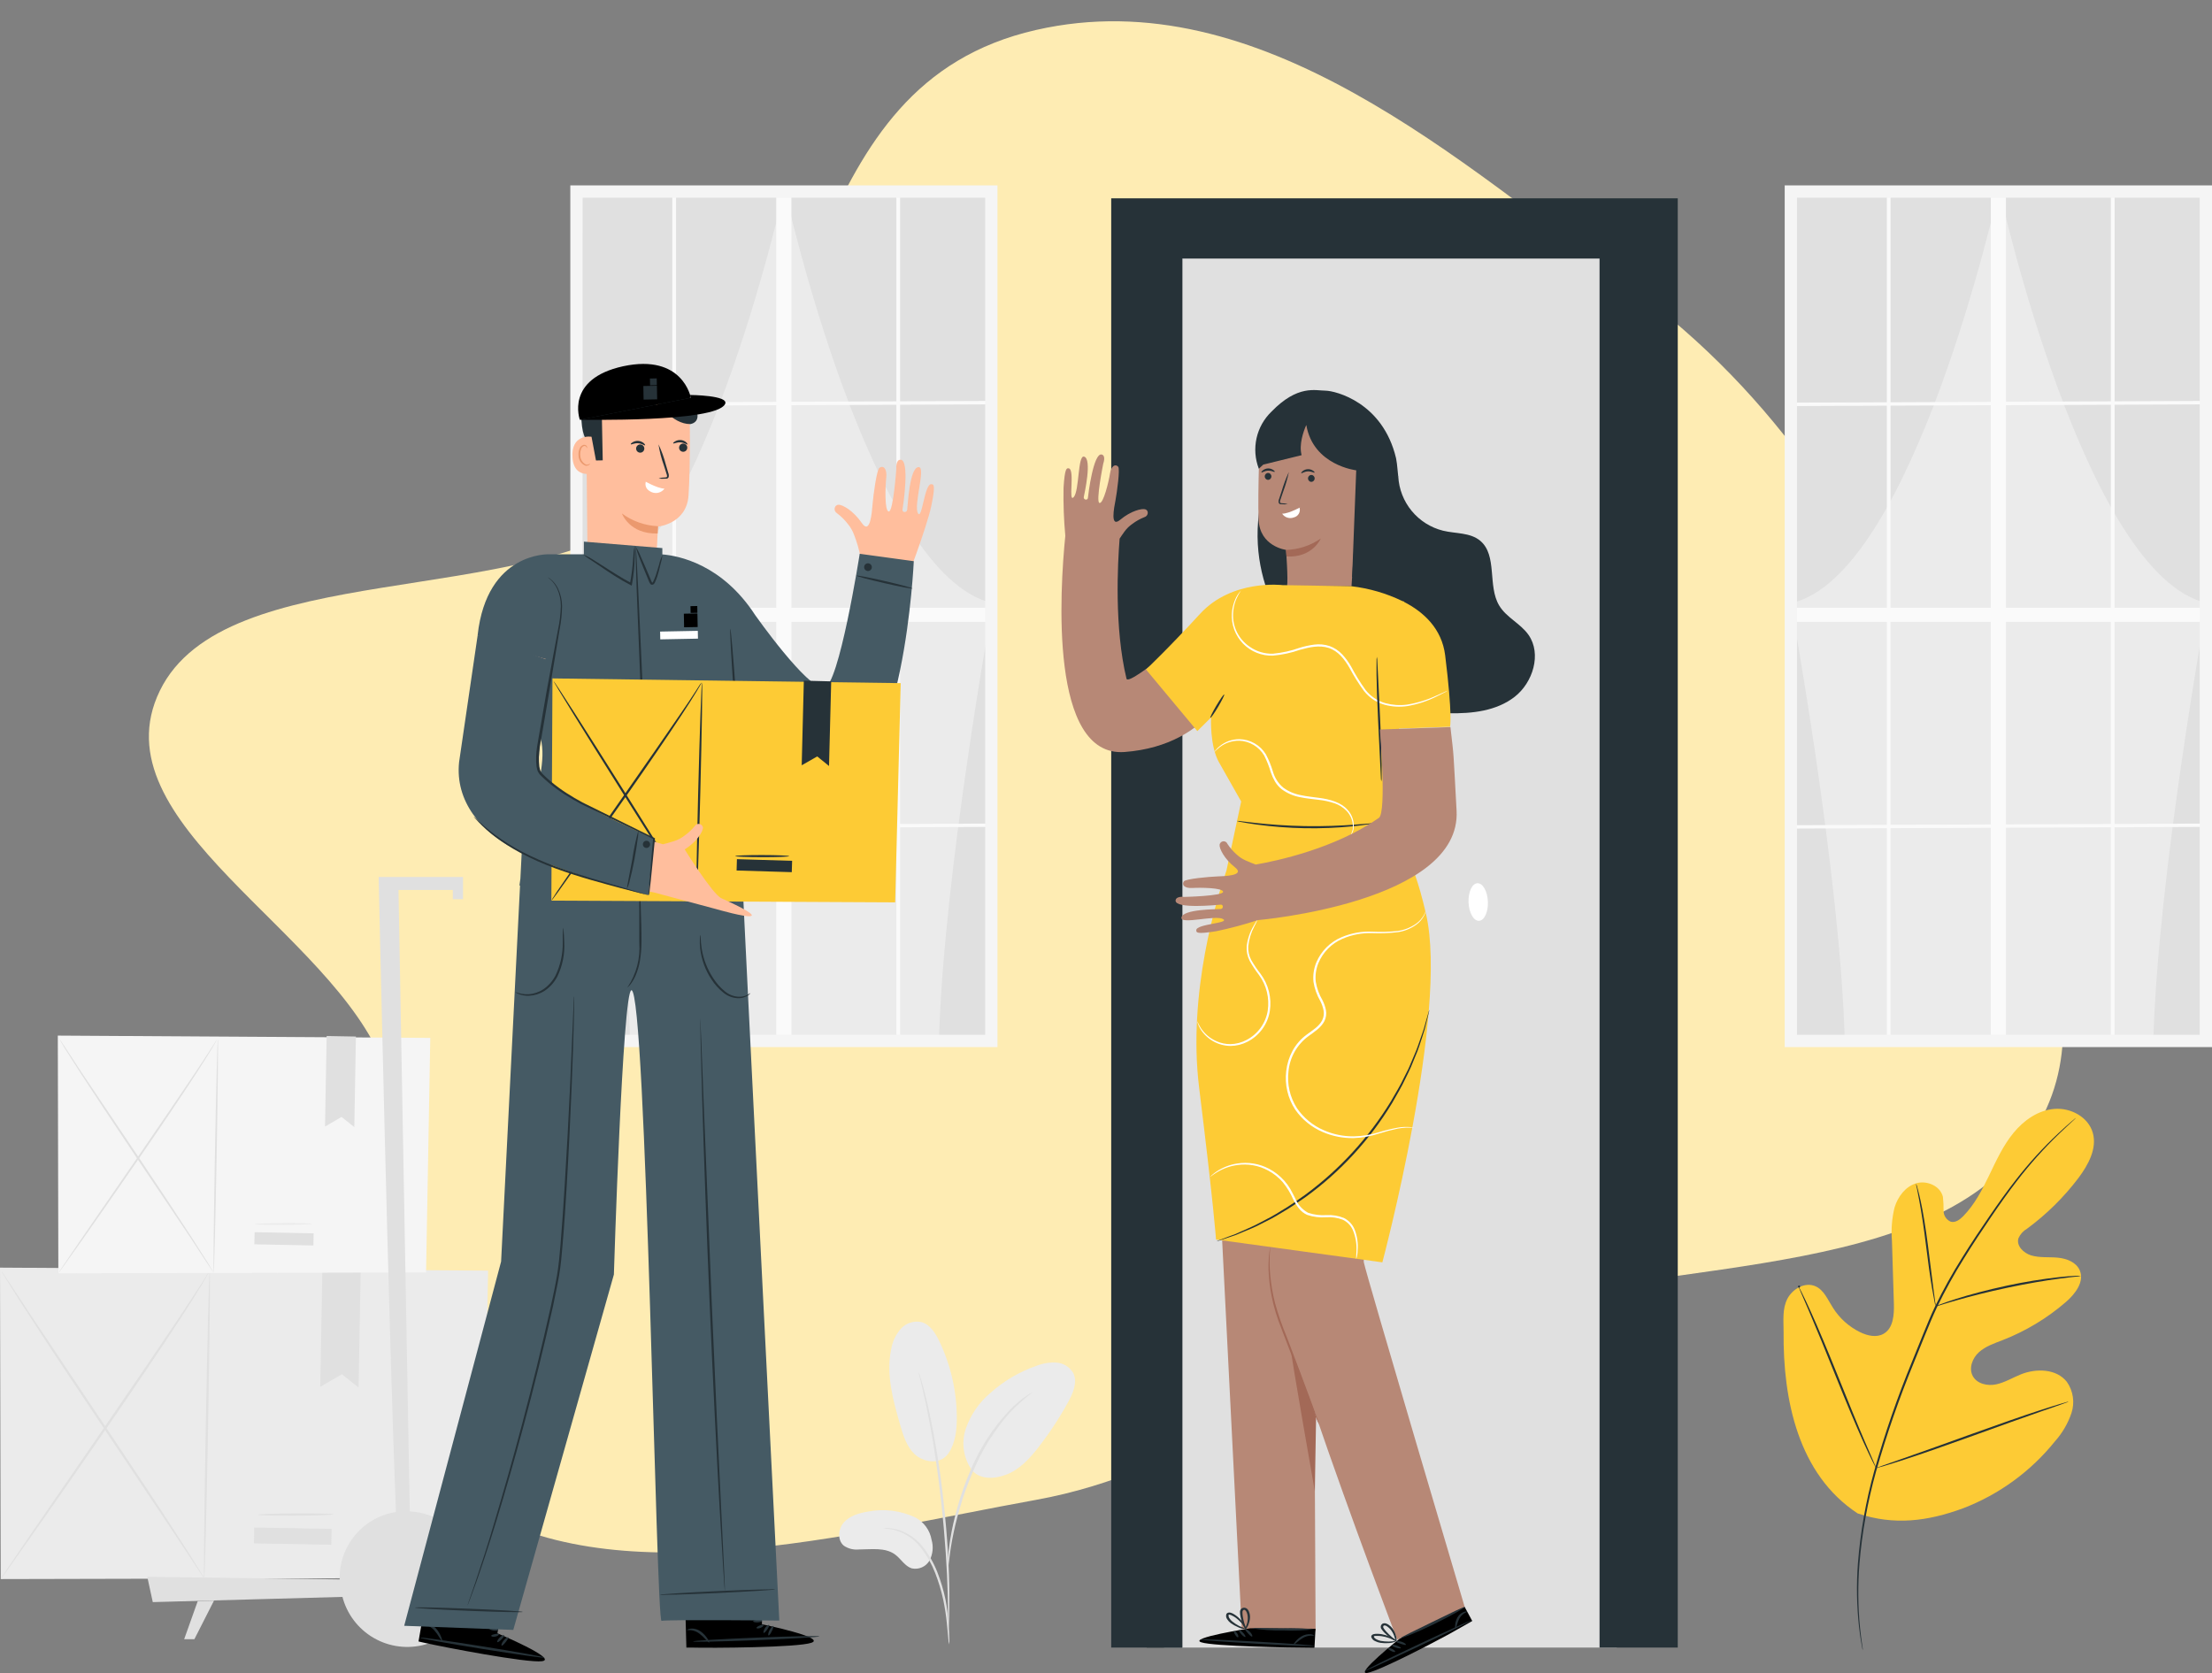 <svg xmlns="http://www.w3.org/2000/svg" viewBox="0 0 312 236">
    <rect x="0" y="0" width="312" height="236" fill="#808080" stroke="none"/>
    <g clip-path="url(#clip0)">
    <path xmlns="http://www.w3.org/2000/svg" fill-rule="evenodd" clip-rule="evenodd" d="M146.137 4.226C177.748 -2.976 206.274 23.158 229.992 40.526C251.017 55.922 262.978 75.831 272.499 96.76C282.192 118.066 300.281 142.538 285.25 161.993C269.962 181.783 230.296 177.103 202.881 186.874C182.644 194.086 167.895 207.639 146.137 211.573C119.351 216.416 86.213 225.465 65.535 211.707C44.536 197.736 61.85 170.746 54.195 150.402C47.009 131.301 13.476 116.078 22.544 97.44C31.7 78.62 73.623 86.035 92.399 71.874C117.647 52.833 111.996 12.005 146.137 4.226Z" fill="#feecb3"/>
    <path d="M68.845 179.238L68.064 222.591L0.104 222.748L0 178.815L68.845 179.238Z" fill="#EBEBEB"/>
    <path d="M29.352 201.029C29.567 189.093 29.668 179.415 29.579 179.414C29.489 179.412 29.243 189.087 29.028 201.023C28.814 212.96 28.713 222.637 28.802 222.639C28.892 222.641 29.138 212.966 29.352 201.029Z" fill="#E0E0E0"/>
    <path d="M0.098 222.748C0.179 222.588 0.271 222.435 0.376 222.29L1.215 221.016L4.369 216.382L14.861 201.126C18.957 195.177 22.644 189.773 25.277 185.841C26.59 183.871 27.638 182.267 28.355 181.161L29.171 179.875C29.259 179.72 29.36 179.573 29.472 179.435C29.402 179.597 29.319 179.754 29.223 179.904L28.459 181.224C27.771 182.383 26.758 183.981 25.468 185.968C22.887 189.936 19.23 195.363 15.132 201.311C11.035 207.26 7.286 212.617 4.566 216.492L1.331 221.068L0.44 222.308C0.339 222.464 0.225 222.611 0.098 222.748Z" fill="#E0E0E0"/>
    <path d="M28.801 222.626C28.685 222.492 28.581 222.349 28.488 222.197L27.643 220.941L24.576 216.307L14.374 201.062C10.376 195.114 6.794 189.71 4.247 185.759C2.974 183.784 1.933 182.186 1.262 181.068L0.469 179.782C0.37 179.637 0.282 179.484 0.208 179.324C0.324 179.459 0.428 179.602 0.521 179.753L1.366 181.01L4.433 185.644L14.635 200.888C18.633 206.831 22.215 212.241 24.762 216.185C26.035 218.16 27.076 219.759 27.748 220.877L28.54 222.163C28.639 222.31 28.726 222.465 28.801 222.626Z" fill="#E0E0E0"/>
    <path d="M35.817 217.712L46.729 217.908L46.77 215.673L35.857 215.476L35.817 217.712Z" fill="#E0E0E0"/>
    <path d="M41.701 213.804C44.651 213.787 47.041 213.701 47.041 213.611C47.04 213.522 44.649 213.463 41.699 213.48C38.749 213.497 36.358 213.583 36.359 213.673C36.359 213.762 38.751 213.821 41.701 213.804Z" fill="#E0E0E0"/>
    <path d="M50.877 178.989L50.577 195.728L48.221 193.857L45.172 195.629L45.472 178.896L50.877 178.989Z" fill="#E0E0E0"/>
    <path d="M60.692 146.408L60.096 179.492L8.229 179.614L8.154 146.084L60.692 146.408Z" fill="#F5F5F5"/>
    <path d="M30.556 163.033C30.719 153.924 30.797 146.539 30.73 146.538C30.663 146.537 30.476 153.92 30.313 163.029C30.149 172.138 30.071 179.523 30.138 179.524C30.205 179.525 30.392 172.142 30.556 163.033Z" fill="#E0E0E0"/>
    <path d="M8.229 179.608C8.289 179.487 8.358 179.371 8.437 179.261L9.079 178.288L11.487 174.749L19.496 163.124C22.62 158.583 25.439 154.436 27.441 151.459C28.442 149.959 29.241 148.731 29.79 147.885L30.415 146.9C30.483 146.783 30.561 146.67 30.647 146.565C30.593 146.689 30.529 146.809 30.456 146.924L29.877 147.931C29.351 148.794 28.575 150.034 27.591 151.552C25.624 154.581 22.829 158.722 19.704 163.263C16.579 167.804 13.715 171.893 11.637 174.847L9.166 178.322L8.489 179.267C8.412 179.388 8.325 179.502 8.229 179.608Z" fill="#E0E0E0"/>
    <path d="M30.132 179.516C30.044 179.414 29.965 179.306 29.895 179.191L29.252 178.236L26.938 174.697L19.102 163.06C16.052 158.519 13.315 154.372 11.371 151.383C10.399 149.878 9.635 148.655 9.091 147.804L8.512 146.819C8.437 146.707 8.372 146.589 8.316 146.466C8.403 146.567 8.483 146.676 8.553 146.79L9.195 147.746L11.51 151.285L19.322 162.898C22.372 167.433 25.109 171.586 27.047 174.575C28.02 176.081 28.784 177.303 29.327 178.154L29.906 179.139C29.992 179.258 30.068 179.384 30.132 179.516Z" fill="#E0E0E0"/>
    <path d="M35.877 175.523L44.204 175.689L44.238 173.981L35.911 173.814L35.877 175.523Z" fill="#E0E0E0"/>
    <path d="M39.983 172.778C42.233 172.765 44.057 172.7 44.056 172.633C44.056 172.566 42.232 172.522 39.982 172.535C37.732 172.548 35.908 172.613 35.909 172.68C35.909 172.747 37.733 172.791 39.983 172.778Z" fill="#EBEBEB"/>
    <path d="M50.2 146.217L49.975 158.989L48.175 157.558L45.843 158.913L46.074 146.142L50.2 146.217Z" fill="#E0E0E0"/>
    <path d="M66.311 219.62C65.702 217.817 64.564 216.24 63.045 215.095C61.526 213.949 59.698 213.29 57.798 213.202L56.207 125.539H63.869V126.848H65.31V123.709H53.406C53.406 123.709 54.824 188.383 55.854 213.289C53.602 213.636 51.553 214.793 50.091 216.542C48.628 218.291 47.853 220.514 47.909 222.794L20.774 222.429L21.55 225.997L48.302 225.261C48.337 225.383 48.366 225.51 48.406 225.632C48.776 226.841 49.384 227.963 50.195 228.932C51.005 229.902 52.002 230.699 53.125 231.276C54.249 231.854 55.477 232.2 56.736 232.294C57.995 232.389 59.261 232.23 60.458 231.826C61.655 231.423 62.759 230.783 63.705 229.945C64.65 229.108 65.419 228.089 65.964 226.948C66.51 225.808 66.822 224.57 66.881 223.308C66.941 222.045 66.747 220.783 66.311 219.597V219.62Z" fill="#E0E0E0"/>
    <path d="M25.977 231.227H27.418L30.184 225.789L27.892 225.852L25.977 231.227Z" fill="#E0E0E0"/>
    <path d="M139.826 27.016H81.287V146.837H139.826V27.016Z" fill="#EBEBEB"/>
    <path d="M110.533 27.016C110.533 27.016 98.531 81.369 81.264 85.087C81.264 85.087 88.243 123.211 88.873 146.843H81.287V27.016H110.533Z" fill="#E0E0E0"/>
    <path d="M110.753 27.016C110.753 27.016 122.755 81.369 140.046 85.082C140.046 85.082 133.067 123.205 132.436 146.837H140.046V27.016H110.753Z" fill="#E0E0E0"/>
    <path d="M111.627 26.79H109.492V146.843H111.627V26.79Z" fill="#FAFAFA"/>
    <path d="M95.355 26.79H94.828V146.843H95.355V26.79Z" fill="#FAFAFA"/>
    <path d="M126.956 26.79H126.43V146.843H126.956V26.79Z" fill="#FAFAFA"/>
    <path d="M139.832 56.556V57.036L81.287 57.28V56.799L139.832 56.556Z" fill="#FAFAFA"/>
    <path d="M139.832 116.173V116.643L81.287 116.88V116.405L139.832 116.173Z" fill="#FAFAFA"/>
    <path d="M139.826 85.725H81.287V87.723H139.826V85.725Z" fill="#FAFAFA"/>
    <path d="M140.694 147.706H80.442V26.147H140.694V147.706ZM82.155 145.968H138.958V27.885H82.178L82.155 145.968Z" fill="#F5F5F5"/>
    <path d="M311.132 27.016H252.593V146.837H311.132V27.016Z" fill="#EBEBEB"/>
    <path d="M281.862 27.016C281.862 27.016 269.861 81.369 252.593 85.087C252.593 85.087 259.572 123.211 260.203 146.843H252.593V27.016H281.862Z" fill="#E0E0E0"/>
    <path d="M282.059 27.016C282.059 27.016 294.061 81.369 311.335 85.082C311.335 85.082 304.356 123.205 303.725 146.837H311.335V27.016H282.059Z" fill="#E0E0E0"/>
    <path d="M282.933 26.79H280.798V146.843H282.933V26.79Z" fill="#FAFAFA"/>
    <path d="M266.661 26.79H266.134V146.843H266.661V26.79Z" fill="#FAFAFA"/>
    <path d="M298.262 26.79H297.736V146.843H298.262V26.79Z" fill="#FAFAFA"/>
    <path d="M311.132 56.556V57.036L252.593 57.28V56.799L311.132 56.556Z" fill="#FAFAFA"/>
    <path d="M311.132 116.173V116.643L252.593 116.88V116.405L311.132 116.173Z" fill="#FAFAFA"/>
    <path d="M311.132 85.725H252.593V87.723H311.132V85.725Z" fill="#FAFAFA"/>
    <path d="M312 147.706H251.731V26.147H312V147.706ZM253.461 145.968H310.264V27.885H253.467L253.461 145.968Z" fill="#F5F5F5"/>
    <path d="M129.103 214.054C127.006 213.07 124.65 212.783 122.379 213.237C121.158 213.44 119.891 213.816 119.057 214.72C118.224 215.623 118.068 217.251 119.022 218.039C119.637 218.456 120.378 218.644 121.117 218.572C122.894 218.572 124.867 218.236 126.285 219.307C127.095 219.915 127.633 220.935 128.6 221.236C129.084 221.344 129.59 221.292 130.044 221.09C130.497 220.888 130.873 220.545 131.117 220.112C131.58 219.219 131.681 218.182 131.4 217.216C131.286 216.548 131.019 215.915 130.621 215.367C130.222 214.818 129.703 214.369 129.103 214.054Z" fill="#EBEBEB"/>
    <path d="M133.79 205.001C132.54 206.791 130.11 206.194 128.982 205.105C127.853 204.016 127.379 202.435 126.945 200.923C125.955 197.477 124.954 193.863 125.695 190.353C125.868 189.281 126.335 188.279 127.043 187.457C127.399 187.057 127.853 186.757 128.361 186.587C128.869 186.418 129.412 186.384 129.936 186.489C131.163 186.814 131.921 188.013 132.471 189.159C134.093 192.534 134.943 196.228 134.959 199.973C134.959 201.711 134.763 203.541 133.802 204.978" fill="#EBEBEB"/>
    <path d="M137.222 207.567C136.58 206.727 136.152 205.743 135.976 204.701C135.799 203.658 135.879 202.588 136.209 201.583C136.895 199.576 138.12 197.796 139.751 196.44C141.608 194.788 143.771 193.515 146.116 192.693C147.021 192.326 147.994 192.16 148.969 192.206C149.456 192.234 149.929 192.38 150.347 192.632C150.764 192.885 151.114 193.236 151.365 193.654C152.03 194.928 151.365 196.475 150.699 197.709C149.48 199.939 148.087 202.069 146.533 204.08C145.283 205.69 143.854 207.283 141.95 208.007C140.046 208.731 138.073 208.65 137.06 207.329" fill="#EBEBEB"/>
    <path d="M133.877 231.969C133.81 231.703 133.771 231.431 133.761 231.158L133.547 228.939C133.437 227.848 133.271 226.764 133.05 225.69C132.767 224.383 132.38 223.101 131.892 221.856C131.408 220.611 130.749 219.441 129.936 218.38C129.274 217.517 128.428 216.813 127.46 216.319C126.804 215.994 126.101 215.775 125.376 215.67C125.103 215.66 124.831 215.621 124.566 215.554C124.839 215.524 125.115 215.524 125.388 215.554C126.142 215.615 126.879 215.812 127.564 216.133C128.582 216.616 129.475 217.327 130.174 218.213C131.022 219.287 131.707 220.482 132.205 221.757C132.702 223.021 133.09 224.325 133.362 225.655C133.573 226.742 133.718 227.841 133.796 228.945C133.866 229.889 133.895 230.648 133.906 231.175C133.924 231.44 133.914 231.706 133.877 231.969Z" fill="#E0E0E0"/>
    <path d="M133.721 230.26C133.706 230.135 133.706 230.009 133.721 229.884C133.721 229.6 133.721 229.246 133.721 228.806C133.721 227.868 133.721 226.489 133.675 224.844C133.594 221.502 133.304 216.886 132.749 211.812C132.193 206.738 131.447 202.174 130.77 198.902C130.608 198.079 130.451 197.344 130.295 196.695C130.139 196.046 130.029 195.49 129.907 195.033L129.653 193.984C129.617 193.864 129.596 193.739 129.589 193.614C129.648 193.725 129.692 193.844 129.722 193.967L130.035 194.998C130.174 195.444 130.312 196 130.48 196.649C130.648 197.297 130.828 198.027 131.001 198.85C131.923 203.117 132.617 207.43 133.079 211.772C133.657 216.857 133.889 221.485 133.906 224.833C133.906 226.507 133.906 227.862 133.848 228.8L133.785 229.878C133.779 230.007 133.758 230.136 133.721 230.26Z" fill="#E0E0E0"/>
    <path d="M133.68 221.334C133.651 220.96 133.651 220.585 133.68 220.211C133.721 219.487 133.819 218.444 134.028 217.158C134.273 215.66 134.604 214.177 135.017 212.716C135.511 210.921 136.132 209.164 136.875 207.457C138.173 204.315 140.032 201.435 142.361 198.96C142.763 198.535 143.192 198.137 143.645 197.767C143.842 197.599 144.016 197.436 144.195 197.303L144.693 196.961C144.993 196.744 145.311 196.55 145.642 196.382C144.551 197.242 143.515 198.168 142.54 199.157C140.299 201.656 138.501 204.52 137.222 207.625C136.485 209.319 135.861 211.061 135.353 212.837C134.928 214.286 134.577 215.755 134.3 217.239C134.068 218.508 133.935 219.556 133.854 220.257C133.823 220.62 133.765 220.98 133.68 221.334Z" fill="#E0E0E0"/>
    <path xmlns="http://www.w3.org/2000/svg" d="M262.031 213.492C253.617 207.978 251.482 197.425 251.574 187.891C251.574 186.298 251.372 184.624 252.107 183.211C252.842 181.798 254.601 180.801 256.059 181.439C257.269 181.966 257.795 183.327 258.519 184.45C259.453 185.949 260.791 187.154 262.378 187.926C263.414 188.43 264.693 188.719 265.688 188.14C267.06 187.352 267.176 185.453 267.129 183.871C267.041 180.925 266.95 177.977 266.857 175.027C266.724 173.447 266.849 171.857 267.228 170.318C267.691 168.806 268.755 167.381 270.266 166.924C271.776 166.466 273.686 167.289 274.045 168.829C274.12 169.483 274.151 170.141 274.137 170.799C274.136 171.128 274.233 171.45 274.415 171.725C274.598 171.999 274.857 172.213 275.161 172.339C275.804 172.507 276.434 172.044 276.897 171.569C278.512 169.93 279.582 167.85 280.578 165.777C281.573 163.703 282.54 161.589 283.998 159.811C285.456 158.033 287.47 156.602 289.785 156.423C292.099 156.243 294.553 157.581 295.184 159.788C295.814 161.995 294.559 164.3 293.17 166.159C291.107 168.884 288.663 171.297 285.913 173.324C285.374 173.632 284.948 174.105 284.698 174.673C284.374 175.733 285.416 176.759 286.475 177.083C287.678 177.448 288.969 177.291 290.224 177.407C291.48 177.523 292.84 178.033 293.343 179.191C294.038 180.79 292.713 182.522 291.393 183.663C288.744 185.954 285.722 187.774 282.459 189.044C281.301 189.495 280.063 189.901 279.131 190.741C278.199 191.581 277.661 193.017 278.263 194.117C278.865 195.218 280.346 195.542 281.573 195.276C282.8 195.009 283.888 194.332 285.045 193.868C287.227 192.994 290.068 193.075 291.526 194.923C291.971 195.556 292.262 196.286 292.374 197.052C292.487 197.819 292.419 198.601 292.175 199.336C291.677 200.801 290.889 202.15 289.86 203.304C286.459 207.536 282.001 210.793 276.938 212.745C271.874 214.616 267.158 215.201 262.043 213.492" fill="#fdcb35"/>
    <path d="M292.817 157.685C292.772 157.742 292.721 157.794 292.666 157.842L292.203 158.27C291.793 158.647 291.191 159.203 290.427 159.938C288.278 162.008 286.288 164.237 284.472 166.605C283.315 168.099 282.117 169.791 280.867 171.627C279.617 173.463 278.298 175.438 276.984 177.564C275.598 179.777 274.335 182.064 273.2 184.416C272.621 185.638 272.094 186.918 271.562 188.221L269.959 192.183C267.893 197.197 266.112 202.323 264.624 207.538C263.429 211.801 262.643 216.169 262.274 220.581C262.037 223.557 262.06 226.547 262.344 229.519C262.454 230.567 262.558 231.384 262.645 231.934L262.737 232.559C262.744 232.631 262.744 232.703 262.737 232.774C262.714 232.706 262.697 232.636 262.685 232.565L262.569 231.94C262.459 231.395 262.344 230.579 262.216 229.524C261.888 226.547 261.833 223.546 262.054 220.558C262.4 216.128 263.176 211.742 264.369 207.462C265.845 202.232 267.623 197.092 269.693 192.067L271.296 188.105C271.828 186.808 272.349 185.516 272.945 184.288C274.088 181.928 275.361 179.632 276.759 177.413C278.078 175.287 279.409 173.312 280.67 171.476C281.932 169.64 283.141 167.955 284.31 166.466C286.145 164.102 288.166 161.889 290.352 159.846C291.121 159.122 291.741 158.577 292.163 158.218L292.649 157.807C292.701 157.762 292.758 157.721 292.817 157.685Z" fill="#263238"/>
    <path d="M273.032 184.271C272.949 184.054 272.891 183.829 272.858 183.599C272.766 183.165 272.65 182.527 272.517 181.746C272.251 180.176 271.938 177.998 271.649 175.594C271.359 173.191 271.018 171.019 270.729 169.461C270.59 168.679 270.463 168.047 270.376 167.613C270.309 167.398 270.267 167.177 270.248 166.953C270.346 167.164 270.42 167.385 270.468 167.613C270.59 168.041 270.746 168.667 270.914 169.443C271.255 171.001 271.608 173.173 271.921 175.583L272.702 181.746L272.951 183.611C273.001 183.827 273.028 184.049 273.032 184.271Z" fill="#263238"/>
    <path d="M293.523 179.979C293.255 180.043 292.982 180.082 292.707 180.095C292.18 180.153 291.416 180.234 290.479 180.367C288.598 180.61 286.012 181.045 283.182 181.641C280.352 182.238 277.812 182.898 275.989 183.42C275.075 183.674 274.34 183.9 273.836 184.057C273.577 184.153 273.31 184.224 273.038 184.271C273.282 184.139 273.537 184.031 273.802 183.947C274.299 183.761 275.023 183.501 275.931 183.217C277.742 182.638 280.283 181.954 283.124 181.346C285.546 180.825 287.993 180.427 290.456 180.153C291.399 180.048 292.192 179.996 292.701 179.973C292.975 179.949 293.25 179.951 293.523 179.979Z" fill="#263238"/>
    <path d="M264.618 207.08C264.559 207.006 264.51 206.924 264.473 206.837L264.103 206.113C263.785 205.482 263.351 204.549 262.824 203.396C261.777 201.08 260.422 197.859 258.987 194.274C257.552 190.689 256.227 187.451 255.232 185.128L254.045 182.377L253.727 181.63C253.692 181.623 253.66 181.604 253.638 181.575C253.616 181.546 253.606 181.51 253.609 181.474C253.612 181.438 253.629 181.405 253.656 181.38C253.682 181.356 253.717 181.343 253.753 181.343C253.789 181.343 253.824 181.356 253.851 181.38C253.877 181.405 253.894 181.438 253.897 181.474C253.901 181.51 253.89 181.546 253.868 181.575C253.847 181.604 253.815 181.623 253.779 181.63L254.15 182.354C254.468 182.985 254.902 183.912 255.428 185.07C256.482 187.387 257.83 190.607 259.271 194.193C260.712 197.778 262.025 201.016 263.027 203.339L264.219 206.09L264.537 206.837C264.574 206.914 264.601 206.996 264.618 207.08Z" fill="#263238"/>
    <path d="M291.764 197.72C291.681 197.771 291.591 197.81 291.497 197.836L290.71 198.12L287.817 199.128C285.363 199.979 281.99 201.195 278.263 202.539C274.536 203.883 271.145 205.07 268.669 205.875C267.43 206.275 266.429 206.594 265.729 206.796L264.925 207.022C264.831 207.056 264.734 207.078 264.635 207.086C264.718 207.035 264.808 206.996 264.901 206.97L265.688 206.686L268.582 205.678C271.035 204.827 274.409 203.611 278.142 202.267C281.874 200.923 285.259 199.736 287.73 198.936C288.969 198.537 289.97 198.218 290.67 198.015L291.474 197.784C291.567 197.75 291.665 197.728 291.764 197.72Z" fill="#263238"/>
    <path d="M70.159 230.399L71.102 224.503L60.559 222.765L59.031 231.546L59.679 231.696C62.572 232.351 74.412 234.621 76.461 234.332C78.77 234.007 70.159 230.399 70.159 230.399Z"/>
    <path d="M76.814 233.826C76.83 233.728 72.895 233.016 68.026 232.236C63.157 231.457 59.196 230.904 59.181 231.002C59.165 231.1 63.1 231.811 67.969 232.591C72.839 233.371 76.799 233.923 76.814 233.826Z" fill="#263238"/>
    <path d="M70.153 231.633C70.072 231.575 70.199 231.274 70.471 231.001C70.743 230.729 71.05 230.607 71.108 230.689C71.166 230.77 70.981 231.007 70.726 231.268C70.471 231.528 70.234 231.696 70.153 231.633Z" fill="#263238"/>
    <path d="M70.761 232.131C70.674 232.084 70.761 231.743 71.044 231.407C71.328 231.071 71.623 230.891 71.687 230.967C71.75 231.042 71.577 231.32 71.328 231.633C71.079 231.945 70.853 232.183 70.761 232.131Z" fill="#263238"/>
    <path d="M62.37 231.476C62.324 231.476 62.191 231.32 62.005 231.025C61.782 230.642 61.522 230.281 61.23 229.947C60.941 229.63 60.574 229.395 60.165 229.264C59.853 229.171 59.633 229.189 59.621 229.131C59.61 229.073 59.83 228.974 60.2 229.009C60.693 229.08 61.146 229.321 61.479 229.692C61.798 230.047 62.049 230.457 62.219 230.903C62.364 231.245 62.41 231.459 62.37 231.476Z" fill="#263238"/>
    <path d="M70.362 230.532C70.402 230.625 70.188 230.799 69.87 230.862C69.551 230.926 69.291 230.862 69.291 230.747C69.291 230.631 69.522 230.567 69.8 230.509C70.078 230.451 70.321 230.434 70.362 230.532Z" fill="#263238"/>
    <path d="M70.286 229.93C70.286 230.028 69.985 230.069 69.626 230.017C69.268 229.965 68.996 229.843 69.048 229.745C69.1 229.646 69.366 229.606 69.707 229.658C70.049 229.71 70.292 229.831 70.286 229.93Z" fill="#263238"/>
    <path d="M107.478 229.125L107.258 223.159L96.57 223.483L96.813 232.409H97.478C100.43 232.49 112.524 232.409 114.451 231.731C116.621 230.99 107.478 229.125 107.478 229.125Z"/>
    <path d="M106.669 231.367C111.6 231.169 115.595 230.929 115.591 230.829C115.587 230.73 111.586 230.81 106.654 231.007C101.723 231.205 97.729 231.445 97.733 231.544C97.737 231.644 101.737 231.564 106.669 231.367Z" fill="#263238"/>
    <path d="M107.709 230.335C107.622 230.295 107.709 229.976 107.9 229.658C108.091 229.339 108.392 229.159 108.479 229.229C108.566 229.298 108.415 229.565 108.219 229.86C108.022 230.156 107.802 230.382 107.709 230.335Z" fill="#263238"/>
    <path d="M108.404 230.706C108.311 230.677 108.346 230.318 108.543 229.942C108.739 229.565 109.006 229.328 109.087 229.362C109.168 229.397 109.046 229.733 108.867 230.086C108.687 230.44 108.502 230.741 108.404 230.706Z" fill="#263238"/>
    <path d="M100.042 231.702C100.001 231.731 99.834 231.581 99.596 231.326C99.301 230.995 98.976 230.692 98.624 230.422C98.284 230.171 97.886 230.011 97.467 229.959C97.143 229.93 96.929 229.959 96.888 229.959C96.847 229.959 97.062 229.762 97.467 229.727C97.965 229.7 98.457 229.85 98.856 230.15C99.237 230.436 99.562 230.789 99.816 231.193C99.99 231.465 100.082 231.673 100.042 231.702Z" fill="#263238"/>
    <path d="M107.698 229.217C107.756 229.299 107.576 229.513 107.275 229.634C106.974 229.756 106.697 229.727 106.697 229.634C106.697 229.542 106.888 229.409 107.154 229.299C107.42 229.189 107.64 229.131 107.698 229.217Z" fill="#263238"/>
    <path d="M107.513 228.644C107.513 228.742 107.246 228.841 106.882 228.858C106.517 228.876 106.234 228.812 106.234 228.708C106.234 228.603 106.517 228.511 106.864 228.493C107.212 228.476 107.495 228.546 107.513 228.644Z" fill="#263238"/>
    <path d="M121.968 80.61L121.389 78.67C121.182 77.547 120.866 76.447 120.446 75.386C120.244 74.851 119.955 74.354 119.59 73.914C119.158 73.35 118.652 72.848 118.085 72.42C117.506 72.084 117.651 71.262 118.235 71.204C118.82 71.146 120.371 72.049 121.563 73.781C122.755 75.513 122.981 72.252 123.079 71.065C123.177 69.877 123.658 66.222 124.057 65.974C124.636 65.609 125.133 66.165 125.006 67.352C124.879 68.539 124.734 72.113 125.365 72.154C125.996 72.194 126.424 66.141 126.424 66.141C126.424 66.141 126.308 64.827 127.031 64.85C128.339 64.89 127.402 71.279 127.298 71.881C127.222 72.304 127.876 72.368 127.957 71.916C128.038 71.464 128.258 65.863 129.589 65.892C130.613 65.892 128.866 71.157 129.456 72.356C130.046 73.555 130.376 68.238 131.348 68.302C131.713 68.302 131.979 68.394 131.348 71.412C130.718 74.43 127.604 82.556 127.604 82.556L121.922 80.523" fill="#FFBE9D"/>
    <path d="M82.873 79.011L92.49 79.724C92.617 78.612 92.803 74.285 92.803 74.285C92.803 74.285 96.819 73.909 97.114 69.935C97.409 65.962 97.282 56.776 97.282 56.776C95.08 55.663 92.622 55.16 90.161 55.316C87.7 55.473 85.326 56.285 83.283 57.668L82.664 58.085L82.873 79.011Z" fill="#FFBE9D"/>
    <path d="M96.767 63.565C96.996 63.342 97 62.975 96.777 62.746C96.554 62.517 96.188 62.512 95.959 62.735C95.73 62.959 95.725 63.325 95.948 63.554C96.172 63.783 96.538 63.788 96.767 63.565Z" fill="#263238"/>
    <path d="M96.969 62.695C96.9 62.759 96.529 62.434 95.985 62.4C95.441 62.365 95.025 62.62 94.967 62.55C94.909 62.481 95.007 62.394 95.192 62.278C95.437 62.124 95.725 62.051 96.013 62.072C96.302 62.093 96.576 62.206 96.796 62.394C96.946 62.55 96.998 62.695 96.969 62.695Z" fill="#263238"/>
    <path d="M90.775 63.608C90.959 63.347 90.897 62.985 90.635 62.801C90.374 62.617 90.013 62.68 89.829 62.942C89.645 63.203 89.708 63.565 89.969 63.749C90.231 63.933 90.592 63.87 90.775 63.608Z" fill="#263238"/>
    <path d="M90.986 62.823C90.922 62.886 90.546 62.562 90.002 62.527C89.458 62.492 89.041 62.747 88.983 62.678C88.925 62.608 89.024 62.521 89.209 62.4C89.454 62.245 89.741 62.173 90.029 62.194C90.318 62.215 90.592 62.328 90.812 62.516C90.968 62.666 91.02 62.794 90.986 62.823Z" fill="#263238"/>
    <path d="M92.907 67.479C93.197 67.388 93.5 67.345 93.804 67.352C93.948 67.352 94.064 67.323 94.082 67.242C94.096 67.097 94.07 66.95 94.006 66.819L93.642 65.661C93.291 64.694 93.035 63.695 92.878 62.678C93.32 63.607 93.671 64.577 93.925 65.574L94.267 66.732C94.343 66.916 94.357 67.119 94.307 67.311C94.283 67.364 94.247 67.41 94.202 67.447C94.156 67.483 94.103 67.508 94.047 67.52C93.966 67.531 93.884 67.531 93.804 67.52C93.504 67.556 93.201 67.542 92.907 67.479Z" fill="#263238"/>
    <path d="M91.09 67.978C90.511 67.601 92.612 68.91 93.728 68.927C93.525 69.204 93.234 69.403 92.903 69.492C92.572 69.582 92.22 69.556 91.906 69.42C90.743 68.904 91.09 67.978 91.09 67.978Z" fill="white"/>
    <path d="M92.814 74.227C90.976 74.148 89.203 73.523 87.722 72.432C87.722 72.432 88.769 75.374 92.762 75.258L92.814 74.227Z" fill="#EB996E"/>
    <path d="M82.757 62.116L83.243 64.971L85.014 64.937L84.898 58.994C84.898 58.994 91.923 59.533 92.727 56.724C92.727 56.724 94.793 59.834 97.357 59.822C97.357 59.822 99.608 59.591 97.467 56.463C94.168 51.644 82.421 55.513 82.421 55.513C82.124 56.393 81.98 57.318 81.993 58.247C81.947 61.322 82.757 62.116 82.757 62.116Z" fill="#263238"/>
    <path d="M81.79 59.22L97.444 56.11C97.444 56.11 96.327 49.848 87.884 51.667C79.667 53.463 81.79 59.22 81.79 59.22Z"/>
    <path d="M81.79 59.22C82.01 59.179 100.921 59.625 102.27 57.002C102.912 55.751 97.322 55.716 97.322 55.716L97.449 56.11L81.79 59.22Z"/>
    <path opacity="0.2" d="M81.79 59.22C82.01 59.179 100.921 59.625 102.27 57.002C102.912 55.751 97.322 55.716 97.322 55.716L97.449 56.11L81.79 59.22Z" fill=""/>
    <path d="M83.434 61.612C83.347 61.577 80.483 61.207 80.754 64.595C81.026 67.983 84.354 66.587 84.348 66.489C84.342 66.391 83.434 61.612 83.434 61.612Z" fill="#FFBE9D"/>
    <path d="M83.22 65.377C83.22 65.377 83.162 65.423 83.069 65.475C82.934 65.549 82.776 65.565 82.629 65.522C82.4 65.4 82.206 65.22 82.069 64.999C81.931 64.778 81.855 64.525 81.848 64.265C81.817 63.975 81.85 63.682 81.947 63.408C81.97 63.3 82.019 63.199 82.089 63.114C82.16 63.03 82.25 62.963 82.352 62.921C82.418 62.898 82.49 62.899 82.555 62.923C82.62 62.947 82.675 62.994 82.71 63.054C82.763 63.147 82.745 63.216 82.768 63.216C82.791 63.216 82.838 63.153 82.797 63.014C82.772 62.931 82.719 62.859 82.647 62.811C82.547 62.748 82.426 62.727 82.311 62.753C82.173 62.791 82.047 62.864 81.945 62.966C81.844 63.068 81.77 63.194 81.733 63.332C81.612 63.638 81.568 63.968 81.605 64.294C81.612 64.597 81.709 64.892 81.883 65.14C82.057 65.389 82.3 65.58 82.583 65.69C82.676 65.709 82.772 65.707 82.864 65.683C82.957 65.66 83.042 65.617 83.115 65.556C83.22 65.464 83.231 65.383 83.22 65.377Z" fill="#EB996E"/>
    <path d="M92.657 54.415L90.742 54.452L90.779 56.369L92.694 56.332L92.657 54.415Z" fill="#263238"/>
    <path d="M92.632 53.375L91.672 53.394L91.69 54.355L92.651 54.337L92.632 53.375Z" fill="#263238"/>
    <path d="M121.262 78.119C121.262 78.119 118.311 96.955 116.222 97.054C113.843 97.164 106.529 86.784 106.529 86.784C101.847 79.556 95.673 78.386 93.422 78.206V77.314L82.357 76.405C82.357 76.405 82.357 77.361 82.357 78.189H77.462C77.462 78.189 68.683 77.789 67.37 89.588L73.677 94.581L76.264 104.213C77.051 107.155 75.853 110.908 74.528 117.5L73.735 117.314L73.4 123.958C73.353 124.271 73.307 124.583 73.266 124.908H73.353L70.68 177.957L57.011 229.339L72.398 229.918L86.588 179.788C86.588 179.788 87.814 139.707 89.064 139.683C91.165 139.643 92.536 228.847 93.312 228.644C94.087 228.441 109.92 228.603 109.92 228.603C109.92 228.603 104.694 124.67 104.746 124.67L103.392 104.977L102.877 99.29C105.881 103.518 111.558 110.121 117.622 110.005C127.5 109.814 128.889 79.162 128.889 79.162L121.262 78.119Z" fill="#455A64"/>
    <path d="M88.503 139.284C89.747 137.427 90.334 135.206 90.17 132.976C90.17 131.175 90.17 129.542 90.17 128.25C90.144 127.594 90.169 126.938 90.245 126.286C90.342 126.934 90.388 127.589 90.384 128.244C90.418 129.455 90.499 131.14 90.482 132.982C90.473 133.857 90.395 134.731 90.251 135.594C90.128 136.304 89.92 136.996 89.631 137.656C89.434 138.099 89.186 138.517 88.891 138.901C88.648 139.151 88.543 139.301 88.503 139.284Z" fill="#263238"/>
    <path d="M79.424 130.868C79.477 131.045 79.504 131.228 79.505 131.412C79.534 131.766 79.568 132.275 79.586 132.907C79.676 134.575 79.344 136.238 78.619 137.743C78.192 138.572 77.558 139.276 76.779 139.788C76.134 140.196 75.394 140.429 74.632 140.465C74.122 140.491 73.612 140.404 73.139 140.211C72.962 140.149 72.8 140.051 72.665 139.921C73.282 140.176 73.948 140.289 74.615 140.251C75.331 140.188 76.021 139.949 76.623 139.556C77.355 139.058 77.951 138.385 78.359 137.598C79.057 136.132 79.405 134.525 79.377 132.901C79.357 132.223 79.372 131.544 79.424 130.868Z" fill="#263238"/>
    <path d="M105.84 140.095C105.84 140.095 105.748 140.263 105.458 140.454C105.043 140.708 104.562 140.833 104.075 140.813C103.353 140.779 102.659 140.52 102.09 140.072C101.409 139.536 100.822 138.89 100.354 138.16C99.483 136.852 98.935 135.355 98.757 133.793C98.706 133.324 98.692 132.851 98.717 132.38C98.714 132.205 98.74 132.031 98.792 131.864C98.844 131.864 98.792 132.6 98.966 133.764C99.2 135.275 99.758 136.718 100.603 137.992C101.053 138.695 101.612 139.323 102.258 139.851C102.779 140.279 103.416 140.54 104.087 140.599C104.539 140.633 104.992 140.547 105.4 140.35C105.69 140.205 105.823 140.072 105.84 140.095Z" fill="#263238"/>
    <path d="M73.745 227.382C73.748 227.298 70.341 227.094 66.135 226.926C61.93 226.758 58.517 226.689 58.514 226.772C58.511 226.855 61.918 227.059 66.124 227.227C70.329 227.396 73.742 227.465 73.745 227.382Z" fill="#263238"/>
    <path d="M109.376 224.19C109.166 224.245 108.95 224.274 108.734 224.277L106.998 224.404C105.516 224.497 103.468 224.613 101.211 224.717C98.954 224.821 96.9 224.896 95.424 224.937L93.688 224.972C93.475 224.998 93.259 224.998 93.046 224.972C93.255 224.917 93.471 224.888 93.688 224.885L95.424 224.757C96.905 224.659 98.948 224.549 101.211 224.445C103.473 224.34 105.516 224.265 106.998 224.225L108.734 224.19C108.947 224.164 109.163 224.164 109.376 224.19Z" fill="#263238"/>
    <path d="M80.986 140.512C80.993 140.587 80.993 140.663 80.986 140.738C80.986 140.9 80.986 141.126 80.986 141.404L80.94 143.964C80.893 146.188 80.789 149.403 80.627 153.37C80.465 157.338 80.245 162.058 79.933 167.312C79.776 169.936 79.603 172.687 79.354 175.536C79.233 176.961 79.117 178.433 78.868 179.881C78.619 181.329 78.289 182.806 77.994 184.294C75.356 196.139 72.387 206.721 70.078 214.326C68.921 218.131 67.879 221.172 67.15 223.269L66.264 225.673L66.027 226.292C66.003 226.365 65.972 226.434 65.935 226.501C65.949 226.426 65.971 226.352 65.998 226.281L66.207 225.65L67.04 223.228C67.734 221.12 68.776 218.068 69.875 214.262C72.138 206.652 75.084 196.064 77.705 184.23C78.023 182.748 78.336 181.288 78.579 179.834C78.822 178.38 78.938 176.938 79.065 175.513C79.302 172.669 79.481 169.918 79.644 167.294C79.968 162.053 80.222 157.326 80.401 153.359L80.807 143.958L80.911 141.404L80.945 140.738C80.952 140.661 80.966 140.586 80.986 140.512Z" fill="#263238"/>
    <path d="M102.223 224.578C102.217 224.509 102.217 224.439 102.223 224.369L102.177 223.756L102.015 221.392L101.5 212.704C101.089 205.366 100.574 195.224 100.1 184.016C99.625 172.808 99.272 162.655 99.052 155.305C98.954 151.644 98.867 148.673 98.815 146.617C98.815 145.603 98.78 144.809 98.769 144.248C98.769 143.987 98.769 143.784 98.769 143.634C98.762 143.564 98.762 143.495 98.769 143.425C98.776 143.495 98.776 143.564 98.769 143.634L98.803 144.248L98.908 146.611L99.243 155.299L100.401 184.004C100.875 195.212 101.355 205.354 101.714 212.698L102.131 221.387L102.235 223.75V224.364C102.238 224.435 102.234 224.507 102.223 224.578Z" fill="#263238"/>
    <path d="M89.516 76.99C89.56 77.508 89.56 78.03 89.516 78.548C89.503 79.848 89.377 81.145 89.14 82.423L89.099 82.614L88.925 82.521C88.555 82.33 88.179 82.122 87.797 81.902C86.188 80.963 84.823 79.984 83.816 79.313C83.258 78.969 82.719 78.596 82.201 78.195C82.81 78.448 83.392 78.763 83.937 79.133C84.979 79.764 86.362 80.714 87.953 81.641C88.329 81.861 88.706 82.064 89.064 82.261L88.85 82.359C89.091 81.097 89.25 79.82 89.325 78.537C89.343 78.016 89.406 77.499 89.516 76.99Z" fill="#263238"/>
    <path d="M93.451 78.282C93.379 78.769 93.273 79.251 93.132 79.724C93.028 80.164 92.912 80.697 92.722 81.282C92.622 81.588 92.504 81.888 92.369 82.18C92.325 82.283 92.253 82.372 92.16 82.434C92.096 82.476 92.02 82.495 91.944 82.486C91.868 82.478 91.797 82.443 91.744 82.388C91.632 82.232 91.544 82.06 91.483 81.879C90.945 80.593 90.471 79.423 90.146 78.571C89.951 78.122 89.802 77.654 89.701 77.175C89.969 77.591 90.194 78.034 90.372 78.496C90.748 79.324 91.252 80.483 91.79 81.769C91.84 81.911 91.904 82.049 91.981 82.18C91.981 82.18 91.981 82.18 92.027 82.18C92.07 82.146 92.104 82.102 92.126 82.052C92.26 81.773 92.38 81.487 92.484 81.195C92.681 80.616 92.82 80.112 92.953 79.672C93.057 79.188 93.224 78.721 93.451 78.282Z" fill="#263238"/>
    <path d="M91.373 117.859C91.345 117.724 91.329 117.586 91.327 117.448L91.252 116.26L91.02 111.887L90.372 97.448L89.793 83.002L89.66 78.623V77.43C89.647 77.291 89.647 77.152 89.66 77.013C89.689 77.148 89.705 77.286 89.707 77.424L89.782 78.612L90.013 82.985L90.673 97.448L91.252 111.893L91.385 116.272V117.465C91.393 117.596 91.389 117.728 91.373 117.859Z" fill="#263238"/>
    <path d="M98.426 88.988L93.109 89.091L93.13 90.191L98.447 90.088L98.426 88.988Z" fill="white"/>
    <path d="M104.268 106.724C104.351 106.718 104.136 102.676 103.788 97.695C103.439 92.715 103.09 88.682 103.006 88.688C102.923 88.694 103.138 92.736 103.487 97.717C103.835 102.697 104.185 106.73 104.268 106.724Z" fill="#263238"/>
    <path d="M128.704 83.014C128.723 82.933 126.967 82.462 124.784 81.962C122.6 81.461 120.814 81.121 120.796 81.203C120.777 81.284 122.533 81.755 124.716 82.255C126.9 82.755 128.686 83.095 128.704 83.014Z" fill="#263238"/>
    <path d="M122.44 80.549C122.74 80.543 122.979 80.294 122.973 79.994C122.967 79.693 122.719 79.454 122.418 79.46C122.118 79.466 121.879 79.714 121.885 80.015C121.891 80.315 122.139 80.554 122.44 80.549Z" fill="#263238"/>
    <path d="M98.37 86.532L96.455 86.569L96.492 88.486L98.407 88.449L98.37 86.532Z"/>
    <path d="M98.351 85.486L97.39 85.504L97.409 86.466L98.369 86.447L98.351 85.486Z"/>
    <path xmlns="http://www.w3.org/2000/svg" d="M127.043 96.365L126.262 127.288L77.769 127.045L77.925 95.698L127.043 96.365Z" fill="#fdcb35"/>
    <path d="M98.78 111.69C98.996 103.174 99.103 96.269 99.02 96.267C98.937 96.265 98.695 103.167 98.48 111.683C98.264 120.199 98.157 127.104 98.24 127.106C98.323 127.108 98.565 120.206 98.78 111.69Z" fill="#263238"/>
    <path d="M77.769 127.039C77.82 126.923 77.885 126.812 77.96 126.709L78.538 125.8L80.801 122.504L88.358 111.685C91.315 107.462 93.977 103.628 95.881 100.842C96.83 99.446 97.617 98.311 98.109 97.523L98.688 96.614C98.765 96.495 98.857 96.386 98.96 96.289C98.914 96.407 98.856 96.52 98.786 96.625L98.236 97.563C97.745 98.368 97.015 99.527 96.084 100.94C94.226 103.761 91.593 107.613 88.636 111.841C85.679 116.069 82.977 119.863 81.009 122.608L78.694 125.852L78.046 126.727C77.966 126.841 77.873 126.946 77.769 127.039Z" fill="#263238"/>
    <path d="M97.765 127.357C97.835 127.313 93.485 120.272 88.049 111.632C82.613 102.992 78.149 96.023 78.079 96.067C78.008 96.112 82.358 103.152 87.794 111.792C93.231 120.433 97.694 127.401 97.765 127.357Z" fill="#263238"/>
    <path d="M103.895 122.795L111.679 123.029L111.727 121.43L103.943 121.196L103.895 122.795Z" fill="#263238"/>
    <path d="M111.317 120.773C111.317 120.69 109.613 120.619 107.51 120.616C105.407 120.613 103.702 120.678 103.702 120.761C103.702 120.844 105.406 120.914 107.509 120.917C109.612 120.921 111.317 120.856 111.317 120.773Z" fill="#263238"/>
    <path d="M117.24 96.115L116.933 108.053L115.267 106.703L113.079 107.954L113.38 96.017L117.24 96.115Z" fill="#263238"/>
    <path d="M76.97 92.959C76.97 92.959 74.615 109.374 75.732 110.335C81.889 115.519 90.447 118.235 93.509 119.093C93.954 118.988 94.481 118.844 95.077 118.652C95.597 118.486 96.084 118.231 96.518 117.899C97.073 117.511 97.571 117.047 97.999 116.521C98.065 116.412 98.163 116.326 98.279 116.274C98.395 116.222 98.524 116.206 98.649 116.229C98.774 116.251 98.89 116.311 98.98 116.401C99.071 116.49 99.132 116.605 99.156 116.729C99.156 117.309 98.277 118.757 96.576 119.822C96.576 119.822 100.499 126.142 101.749 126.709C102.999 127.277 106.575 128.893 105.973 129.2C105.372 129.507 101.008 128.238 101.008 128.238L92.178 125.875C92.178 125.875 62.966 121.294 64.91 107.879C66.102 99.66 67.404 92.24 67.873 90.376L76.97 92.959Z" fill="#FFBE9D"/>
    <path d="M67.376 89.594L64.754 107.503C64.175 113.017 67.838 117.396 72.803 119.863C80.361 123.61 91.582 126.286 91.489 126.269C91.396 126.252 92.247 118.299 92.247 118.299C92.247 118.299 76.519 111.476 76.044 108.551C75.57 105.626 78.046 93.37 78.046 93.37L67.376 89.594Z" fill="#455A64"/>
    <path d="M91.489 126.263C91.482 126.215 91.482 126.166 91.489 126.118V125.707L91.611 124.114L92.12 118.259L92.178 118.363L84.267 114.528L81.952 113.411C81.183 113.005 80.413 112.553 79.638 112.061C78.861 111.56 78.115 111.013 77.404 110.422C77.045 110.121 76.692 109.802 76.351 109.466C76.162 109.305 76.006 109.108 75.894 108.887C75.837 108.773 75.794 108.652 75.766 108.528C75.729 108.409 75.702 108.287 75.685 108.163C75.431 106.205 75.951 104.358 76.224 102.597L77.103 97.488L78.706 88.829C78.941 87.735 79.075 86.623 79.105 85.504C79.115 84.662 78.941 83.828 78.596 83.06C78.374 82.577 78.06 82.142 77.67 81.78C77.398 81.537 77.23 81.438 77.242 81.427C77.411 81.509 77.568 81.612 77.711 81.734C78.126 82.085 78.463 82.519 78.7 83.008C79.076 83.785 79.274 84.636 79.279 85.499C79.266 86.629 79.146 87.756 78.92 88.864L77.473 97.552L76.605 102.666L76.374 104.01C76.281 104.456 76.206 104.908 76.142 105.36C75.994 106.275 75.971 107.206 76.073 108.128C76.087 108.242 76.11 108.354 76.142 108.464C76.166 108.573 76.203 108.678 76.252 108.777C76.348 108.975 76.484 109.15 76.652 109.292C76.987 109.623 77.329 109.935 77.682 110.231C78.382 110.815 79.116 111.357 79.881 111.853C80.633 112.339 81.397 112.785 82.155 113.196L84.435 114.32L92.311 118.212L92.38 118.247V118.299L91.802 124.143L91.622 125.73L91.57 126.142C91.549 126.186 91.522 126.227 91.489 126.263Z" fill="#263238"/>
    <path d="M90.031 117.175C90.051 117.585 90.02 117.996 89.938 118.398C89.84 119.145 89.683 120.176 89.475 121.294C89.267 122.411 89.03 123.448 88.833 124.19C88.755 124.591 88.625 124.981 88.445 125.348C88.364 125.348 88.763 123.506 89.18 121.247C89.38 119.874 89.664 118.514 90.031 117.175Z" fill="#263238"/>
    <path d="M91.489 126.263C91.395 126.261 91.301 126.245 91.211 126.217L90.436 126.032L87.589 125.29C85.193 124.641 81.866 123.796 78.295 122.481C76.617 121.87 74.983 121.142 73.405 120.303C72.117 119.614 70.886 118.822 69.725 117.934C68.944 117.336 68.207 116.682 67.52 115.976C67.277 115.727 67.098 115.525 66.982 115.397C66.915 115.331 66.859 115.254 66.814 115.171C67.091 115.403 67.355 115.649 67.607 115.907C68.32 116.574 69.072 117.199 69.858 117.778C71.025 118.641 72.256 119.415 73.538 120.095C75.112 120.914 76.738 121.63 78.405 122.238C81.952 123.541 85.268 124.421 87.664 125.134L90.482 125.968L91.246 126.211C91.329 126.218 91.41 126.236 91.489 126.263Z" fill="#263238"/>
    <path d="M91.196 119.614C91.477 119.609 91.701 119.376 91.695 119.095C91.69 118.813 91.457 118.589 91.176 118.595C90.895 118.6 90.671 118.833 90.677 119.114C90.682 119.396 90.915 119.62 91.196 119.614Z" fill="#263238"/>
    <path d="M228.051 34.963H164.188V232.409H228.051V34.963Z" fill="#E0E0E0"/>
    <path d="M208.609 129.891C209.363 129.86 209.925 128.648 209.865 127.185C209.805 125.721 209.146 124.559 208.392 124.59C207.639 124.621 207.076 125.832 207.136 127.296C207.196 128.76 207.855 129.922 208.609 129.891Z" fill="white"/>
    <path d="M156.735 27.977V34.441V36.474V232.409H166.758V36.474H225.615V232.409H236.645V36.474V34.441V27.977H156.735Z" fill="#263238"/>
    <path d="M166.758 36.474H161.746V232.409H166.758V36.474Z" fill="#263238"/>
    <path opacity="0.5" d="M166.758 36.474H161.746V232.409H166.758V36.474Z" fill=""/>
    <path d="M197.225 67.213C197.321 68.995 197.985 70.7 199.121 72.076C200.256 73.452 201.802 74.427 203.533 74.859C205.321 75.299 207.381 75.09 208.799 76.295C211.229 78.357 209.805 82.637 211.449 85.4C212.456 87.103 214.458 87.937 215.592 89.553C217.479 92.241 216.211 96.295 213.642 98.293C211.073 100.292 207.647 100.674 204.424 100.61C197.335 100.425 190.078 98.172 184.951 93.144C182.544 90.781 174.743 81.803 178.285 68.852" fill="#263238"/>
    <path d="M171.624 86.257C171.624 86.257 159.223 97.054 158.893 95.739C157.157 88.592 157.643 79.475 157.921 75.982C158.118 75.681 158.338 75.351 158.604 74.986C158.912 74.566 159.287 74.199 159.715 73.903C160.231 73.513 160.798 73.196 161.399 72.959C161.978 72.797 162.065 72.032 161.567 71.853C161.069 71.673 159.484 72.078 158.014 73.312C156.544 74.546 157.14 71.621 157.343 70.549C157.545 69.478 158.002 66.147 157.719 65.835C157.308 65.377 156.723 65.742 156.561 66.813C156.399 67.885 155.641 71.07 155.08 70.949C154.519 70.827 155.612 65.4 155.612 65.4C155.612 65.4 156.035 64.271 155.392 64.114C154.235 63.83 153.5 69.675 153.448 70.237C153.408 70.625 152.794 70.52 152.869 70.103C152.945 69.686 154.079 64.711 152.904 64.41C152.001 64.178 152.256 69.217 151.446 70.126C150.636 71.036 151.643 66.281 150.769 66.072C150.445 66.002 150.19 65.997 150.011 68.806C149.97 71.068 150.053 73.33 150.26 75.583C149.49 83.292 147.98 106.889 158.633 106.078C171.202 105.116 174.095 95.2 174.095 95.2L171.624 86.257Z" fill="#B78876"/>
    <path d="M181.531 82.747C181.716 81.757 181.392 77.569 181.392 77.569C181.392 77.569 177.689 77.1 177.527 73.318C177.365 69.536 177.741 60.813 177.741 60.813L184.564 57.534L191.901 63.454L190.628 82.689L181.531 82.747Z" fill="#B78876"/>
    <path d="M179.329 67.21C179.334 66.942 179.128 66.72 178.869 66.716C178.61 66.711 178.397 66.925 178.392 67.194C178.387 67.463 178.593 67.684 178.852 67.689C179.111 67.693 179.325 67.479 179.329 67.21Z" fill="#263238"/>
    <path d="M177.926 66.645C177.984 66.709 178.337 66.414 178.846 66.391C179.355 66.367 179.732 66.628 179.784 66.558C179.836 66.489 179.749 66.414 179.587 66.292C179.366 66.14 179.102 66.065 178.835 66.077C178.567 66.09 178.311 66.19 178.106 66.362C177.943 66.495 177.897 66.616 177.926 66.645Z" fill="#263238"/>
    <path d="M185.431 67.494C185.437 67.225 185.231 67.003 184.972 66.998C184.713 66.993 184.499 67.207 184.494 67.475C184.489 67.744 184.694 67.966 184.953 67.971C185.212 67.976 185.426 67.763 185.431 67.494Z" fill="#263238"/>
    <path d="M183.545 66.75C183.603 66.813 183.956 66.518 184.465 66.495C184.974 66.472 185.351 66.732 185.403 66.663C185.455 66.593 185.368 66.518 185.206 66.396C184.985 66.245 184.721 66.169 184.453 66.182C184.186 66.194 183.93 66.294 183.724 66.466C183.568 66.593 183.516 66.715 183.545 66.75Z" fill="#263238"/>
    <path d="M181.641 71.117C181.372 71.037 181.094 70.995 180.814 70.989C180.686 70.989 180.559 70.96 180.536 70.862C180.523 70.718 180.551 70.573 180.617 70.445L180.982 69.373C181.324 68.461 181.596 67.524 181.798 66.57C181.388 67.453 181.046 68.364 180.773 69.298L180.42 70.376C180.341 70.547 180.321 70.741 180.362 70.926C180.38 70.973 180.409 71.015 180.446 71.05C180.483 71.084 180.528 71.109 180.576 71.123C180.649 71.133 180.723 71.133 180.796 71.123C181.077 71.159 181.361 71.157 181.641 71.117Z" fill="#263238"/>
    <path d="M183.308 71.638C183.829 71.296 181.873 72.478 180.843 72.461C181.019 72.727 181.282 72.924 181.586 73.018C181.891 73.113 182.219 73.1 182.515 72.982C182.655 72.946 182.787 72.883 182.903 72.796C183.019 72.709 183.117 72.6 183.191 72.475C183.264 72.35 183.313 72.212 183.333 72.068C183.353 71.925 183.344 71.778 183.308 71.638Z" fill="white"/>
    <path d="M181.392 77.569C183.15 77.522 184.855 76.963 186.3 75.959C186.3 75.959 185.142 78.716 181.456 78.496L181.392 77.569Z" fill="#A36957"/>
    <path d="M197.225 67.271C197.19 67.004 197.156 66.599 197.115 66.176C197.075 65.661 197.007 65.149 196.913 64.641C195.038 56.718 188.319 55.131 186.982 55.108C185.553 55.108 183.059 54.233 179.344 58.062C178.286 59.078 177.551 60.386 177.233 61.819C176.915 63.253 177.027 64.749 177.556 66.118L178.181 65.539L183.591 64.207C183.192 62.707 183.852 60.865 184.222 60.008L184.257 59.973C185.235 65.655 191.294 66.344 191.294 66.344L190.715 81.404C196.681 80.205 197.15 70.514 197.138 67.236L197.225 67.271Z" fill="#263238"/>
    <path d="M206.594 226.686C206.594 226.686 192.625 179.556 192.358 178.033C192.115 176.672 198.585 143.605 199.528 135.027L179.888 135.212V135.357L170.398 135.617L175.148 229.797L185.565 230.063L185.408 199.104C190.559 214.222 197.075 231.297 197.075 231.297L206.594 226.686Z" fill="#B78876"/>
    <path d="M179.159 175.925C179.159 175.925 179.159 176.289 179.101 176.956C179.054 177.888 179.071 178.823 179.153 179.753C179.274 181.131 179.506 182.496 179.847 183.837C180.302 185.47 180.859 187.074 181.514 188.638C182.81 192.021 183.962 195.091 184.783 197.326L185.761 199.967C185.891 200.287 185.995 200.616 186.074 200.952C185.909 200.651 185.768 200.337 185.651 200.014L184.604 197.407C183.73 195.201 182.544 192.142 181.254 188.76L180.316 186.287C180.034 185.511 179.795 184.72 179.599 183.918C179.267 182.56 179.054 181.176 178.962 179.782C178.899 178.842 178.914 177.899 179.008 176.961C179.043 176.631 179.083 176.382 179.118 176.203C179.117 176.108 179.131 176.015 179.159 175.925Z" fill="#A36957"/>
    <path d="M185.455 210.358C185.455 210.075 185.634 199.863 185.634 199.863C185.634 199.863 182.214 190.399 182.127 190.683C182.041 190.967 185.455 210.358 185.455 210.358Z" fill="#A36957"/>
    <path d="M197.428 231.146L206.594 226.686L207.659 228.661L204.412 230.498C202.196 231.708 194.661 235.652 192.879 235.977C190.912 236.336 197.428 231.146 197.428 231.146Z"/>
    <path d="M192.486 235.71C192.445 235.641 195.801 233.973 199.98 232.003C204.158 230.034 207.583 228.476 207.624 228.528C207.664 228.58 204.314 230.266 200.13 232.235C195.946 234.204 192.526 235.78 192.486 235.71Z" fill="#263238"/>
    <path d="M205.286 229.721C205.24 229.721 205.222 229.548 205.246 229.27C205.27 228.9 205.37 228.539 205.541 228.21C205.732 227.85 206.04 227.566 206.414 227.405C206.721 227.283 206.93 227.312 206.935 227.341C206.941 227.37 206.762 227.434 206.53 227.578C206.239 227.767 206.001 228.026 205.836 228.331C205.682 228.642 205.562 228.968 205.477 229.304C205.39 229.565 205.327 229.727 205.286 229.721Z" fill="#263238"/>
    <path d="M196.93 231.569C196.93 231.656 197.213 231.766 197.578 231.882C197.943 231.998 198.249 232.085 198.301 232.015C198.353 231.946 198.093 231.725 197.723 231.598C197.352 231.471 196.941 231.482 196.93 231.569Z" fill="#263238"/>
    <path d="M196.299 232.061C196.299 232.143 196.542 232.299 196.878 232.415C197.213 232.531 197.555 232.554 197.59 232.478C197.624 232.403 197.364 232.247 197.011 232.125C196.658 232.004 196.322 231.98 196.299 232.061Z" fill="#263238"/>
    <path d="M195.778 232.519C195.744 232.594 195.935 232.745 196.195 232.878C196.455 233.011 196.693 233.087 196.774 233.017C196.855 232.948 196.669 232.756 196.386 232.612C196.102 232.467 195.819 232.438 195.778 232.519Z" fill="#263238"/>
    <path d="M196.97 231.644C197.02 231.321 196.986 230.99 196.872 230.683C196.778 230.326 196.615 229.992 196.392 229.698C196.251 229.514 196.083 229.352 195.894 229.217C195.786 229.137 195.667 229.073 195.541 229.026C195.379 228.963 195.199 228.963 195.038 229.026C194.969 229.061 194.909 229.111 194.861 229.172C194.814 229.233 194.781 229.304 194.764 229.379C194.748 229.454 194.748 229.533 194.765 229.608C194.783 229.683 194.816 229.753 194.864 229.814C194.991 229.999 195.134 230.171 195.292 230.33C195.555 230.6 195.842 230.846 196.149 231.065C196.418 231.295 196.728 231.472 197.063 231.586C197.092 231.552 196.779 231.314 196.305 230.909C196.033 230.674 195.776 230.423 195.535 230.156C195.398 230.008 195.272 229.849 195.159 229.681C195.055 229.53 195.084 229.345 195.194 229.304C195.304 229.264 195.512 229.304 195.686 229.449C195.852 229.563 196.002 229.7 196.131 229.855C196.347 230.118 196.517 230.416 196.635 230.735C196.717 231.048 196.829 231.353 196.97 231.644Z" fill="#263238"/>
    <path d="M196.97 231.465C196.714 231.207 196.404 231.009 196.062 230.886C195.692 230.719 195.304 230.598 194.905 230.526C194.664 230.483 194.42 230.464 194.175 230.469C194.037 230.468 193.899 230.483 193.765 230.515C193.68 230.534 193.601 230.571 193.533 230.625C193.492 230.657 193.46 230.698 193.439 230.746C193.417 230.793 193.408 230.845 193.412 230.897C193.453 231.038 193.528 231.166 193.628 231.273C193.729 231.38 193.853 231.461 193.99 231.511C194.212 231.623 194.451 231.699 194.696 231.737C195.099 231.795 195.506 231.808 195.911 231.778C196.612 231.731 196.988 231.494 196.959 231.459C196.608 231.516 196.255 231.551 195.9 231.563C195.512 231.564 195.125 231.531 194.742 231.465C194.541 231.423 194.346 231.353 194.164 231.256C193.984 231.169 193.793 230.996 193.782 230.88C193.77 230.764 193.99 230.752 194.216 230.764C194.437 230.758 194.657 230.771 194.876 230.804C195.25 230.861 195.618 230.954 195.975 231.083C196.297 231.235 196.629 231.363 196.97 231.465Z" fill="#263238"/>
    <path d="M197.607 231.048C197.665 231.135 199.794 230.318 202.277 229.096C204.759 227.874 206.675 226.779 206.611 226.686C206.548 226.594 204.522 227.573 202.051 228.789C199.58 230.005 197.549 230.961 197.607 231.048Z" fill="#263238"/>
    <path d="M176.335 229.692L185.553 229.756L185.403 232.432H184.824C182.15 232.432 171.219 232.235 169.46 231.673C167.481 231.059 176.335 229.692 176.335 229.692Z"/>
    <path d="M185.394 232.176C185.399 232.096 181.786 231.827 177.325 231.576C172.864 231.325 169.245 231.186 169.24 231.266C169.236 231.346 172.848 231.614 177.309 231.865C181.77 232.117 185.39 232.256 185.394 232.176Z" fill="#263238"/>
    <path d="M182.475 231.975C182.44 231.975 182.527 231.795 182.712 231.569C182.963 231.26 183.269 231.001 183.615 230.805C183.997 230.59 184.434 230.496 184.87 230.532C185.212 230.573 185.38 230.694 185.362 230.723C185.345 230.752 185.154 230.723 184.865 230.723C184.491 230.748 184.127 230.855 183.8 231.036C183.479 231.226 183.177 231.445 182.897 231.691C182.666 231.888 182.509 231.998 182.475 231.975Z" fill="#263238"/>
    <path d="M175.64 229.82C175.577 229.884 175.773 230.121 176.022 230.399C176.271 230.677 176.485 230.886 176.601 230.851C176.717 230.816 176.601 230.509 176.323 230.214C176.045 229.918 175.704 229.756 175.64 229.82Z" fill="#263238"/>
    <path d="M174.767 229.947C174.697 230.005 174.836 230.266 175.079 230.527C175.322 230.787 175.582 230.961 175.658 230.915C175.733 230.868 175.6 230.608 175.345 230.335C175.091 230.063 174.859 229.889 174.767 229.947Z" fill="#263238"/>
    <path d="M174.061 230.086C173.98 230.133 174.061 230.353 174.211 230.584C174.361 230.816 174.523 230.996 174.616 230.961C174.709 230.926 174.68 230.689 174.523 230.44C174.367 230.19 174.136 230.04 174.061 230.086Z" fill="#263238"/>
    <path d="M175.635 229.907C175.868 229.664 176.039 229.368 176.132 229.044C176.266 228.707 176.327 228.346 176.312 227.984C176.3 227.765 176.251 227.549 176.167 227.347C176.122 227.227 176.057 227.115 175.976 227.017C175.863 226.886 175.703 226.805 175.53 226.791C175.45 226.783 175.369 226.793 175.293 226.819C175.217 226.845 175.146 226.886 175.087 226.941C175.028 226.995 174.98 227.062 174.948 227.135C174.916 227.209 174.899 227.289 174.9 227.37C174.899 227.584 174.92 227.797 174.963 228.007C175.029 228.356 175.13 228.698 175.264 229.026C175.363 229.348 175.531 229.645 175.756 229.895C175.714 229.575 175.63 229.261 175.507 228.963C175.41 228.636 175.336 228.303 175.287 227.966C175.257 227.775 175.244 227.581 175.247 227.387C175.247 227.213 175.386 227.069 175.501 227.08C175.617 227.092 175.768 227.248 175.843 227.434C175.923 227.617 175.972 227.813 175.988 228.013C176.016 228.344 175.985 228.677 175.895 228.997C175.777 229.291 175.69 229.596 175.635 229.907Z" fill="#263238"/>
    <path d="M175.744 229.756C175.785 229.756 175.658 229.38 175.287 228.858C175.064 228.544 174.8 228.261 174.5 228.019C174.321 227.87 174.127 227.74 173.922 227.63C173.799 227.564 173.669 227.514 173.534 227.48C173.444 227.462 173.352 227.462 173.262 227.48C173.207 227.488 173.154 227.507 173.107 227.537C173.06 227.567 173.02 227.607 172.99 227.654C172.94 227.782 172.925 227.921 172.945 228.057C172.966 228.193 173.021 228.322 173.106 228.43C173.234 228.63 173.397 228.807 173.586 228.951C173.91 229.183 174.259 229.378 174.628 229.53C174.963 229.726 175.354 229.803 175.739 229.75C175.4 229.637 175.07 229.501 174.749 229.345C174.419 229.169 174.105 228.964 173.812 228.731C173.655 228.603 173.52 228.451 173.412 228.279C173.359 228.209 173.322 228.128 173.303 228.042C173.284 227.956 173.284 227.867 173.302 227.781C173.302 227.729 173.563 227.781 173.754 227.885C173.957 227.98 174.151 228.095 174.333 228.227C174.625 228.447 174.892 228.697 175.131 228.974C175.484 229.449 175.692 229.774 175.744 229.756Z" fill="#263238"/>
    <path d="M176.549 229.692C178.013 229.924 179.494 230.022 180.976 229.988C182.455 230.054 183.937 230.002 185.408 229.831C183.937 229.699 182.459 229.65 180.982 229.687C178.54 229.658 176.555 229.611 176.549 229.692Z" fill="#263238"/>
    <path xmlns="http://www.w3.org/2000/svg" d="M204.528 102.516C204.528 102.516 204.91 101.102 203.839 92.443C203.371 88.673 200.807 86.338 198.053 84.914V84.862L197.815 84.792C195.551 83.698 193.12 82.989 190.622 82.695L180.906 82.539C180.906 82.539 173.794 81.653 169.263 86.593C164.732 91.534 161.642 94.442 161.642 94.442L168.881 103.13L170.82 101.207C170.82 101.207 170.617 105.215 171.943 107.543L175.067 113.057L172.996 122.776C171.711 126.478 167.475 140.014 169.136 153.422C171.19 170.028 171.52 174.853 171.52 174.853L194.98 178.068C194.98 178.068 204.354 142.91 201.143 128.945C198.938 119.347 197.254 119.799 196.71 117.72L197.318 102.776L204.528 102.516Z" fill="#fdcb35"/>
    <path d="M171.826 99.688C172.364 98.78 172.742 98.01 172.671 97.967C172.599 97.925 172.105 98.626 171.567 99.534C171.029 100.442 170.65 101.212 170.722 101.255C170.793 101.297 171.288 100.596 171.826 99.688Z" fill="#263238"/>
    <path d="M193.701 116.139C193.458 116.214 193.208 116.265 192.954 116.289C192.468 116.37 191.768 116.457 190.894 116.55C186.341 117.007 181.749 116.925 177.214 116.307C176.346 116.185 175.646 116.069 175.166 115.977C174.914 115.944 174.665 115.886 174.425 115.803C174.679 115.796 174.933 115.815 175.183 115.861L177.243 116.098C178.979 116.289 181.387 116.486 184.054 116.533C186.722 116.579 189.135 116.469 190.877 116.341L192.943 116.179C193.193 116.14 193.447 116.126 193.701 116.139Z" fill="#263238"/>
    <path d="M201.606 142.452C201.588 142.609 201.557 142.764 201.513 142.915L201.195 144.23L200.958 145.18C200.859 145.522 200.732 145.893 200.605 146.286C200.338 147.074 200.078 147.995 199.65 148.957L199.025 150.486C198.805 151.013 198.521 151.54 198.255 152.102C197.74 153.231 197.057 154.361 196.369 155.577C193.237 160.753 189.106 165.252 184.216 168.812C183.059 169.6 182 170.376 180.918 170.978C180.386 171.291 179.882 171.615 179.373 171.882L177.903 172.629C176.977 173.133 176.086 173.463 175.322 173.787C174.934 173.949 174.581 174.106 174.246 174.233L173.32 174.546L172.035 174.975C171.889 175.03 171.738 175.073 171.584 175.102C171.723 175.028 171.868 174.966 172.018 174.917L173.279 174.436L174.194 174.1C174.524 173.967 174.871 173.799 175.253 173.631C176.005 173.283 176.89 172.936 177.805 172.426L179.257 171.662C179.761 171.395 180.258 171.082 180.785 170.752C181.855 170.144 182.914 169.362 184.049 168.574C188.895 165.014 193.005 160.544 196.149 155.415C196.843 154.216 197.526 153.098 198.047 151.98C198.313 151.401 198.625 150.909 198.828 150.381L199.465 148.87C199.899 147.914 200.171 147.005 200.454 146.223C200.587 145.829 200.726 145.47 200.83 145.128L201.091 144.19L201.461 142.892C201.497 142.742 201.545 142.595 201.606 142.452Z" fill="#263238"/>
    <path d="M204.158 97.448C204.043 97.531 203.921 97.602 203.793 97.662C203.55 97.789 203.185 97.981 202.711 98.206C201.376 98.885 199.946 99.358 198.469 99.608C197.436 99.757 196.383 99.698 195.373 99.434C194.806 99.285 194.265 99.049 193.77 98.733C193.252 98.392 192.789 97.972 192.399 97.488C191.627 96.432 190.933 95.32 190.321 94.163C189.644 93.005 188.765 91.847 187.428 91.406C186.091 90.966 184.685 91.296 183.377 91.656C182.138 92.093 180.849 92.371 179.541 92.484C178.76 92.511 177.982 92.375 177.257 92.083C176.532 91.792 175.876 91.352 175.331 90.792C174.787 90.232 174.365 89.564 174.093 88.831C173.821 88.097 173.706 87.316 173.754 86.535C173.794 85.888 173.94 85.252 174.188 84.653C174.385 84.138 174.682 83.668 175.062 83.269C174.758 83.718 174.502 84.197 174.298 84.699C174.075 85.291 173.948 85.915 173.922 86.547C173.877 87.47 174.072 88.389 174.489 89.213C174.906 90.038 175.53 90.74 176.3 91.25C177.253 91.912 178.393 92.249 179.552 92.212C180.838 92.091 182.103 91.811 183.319 91.377C183.985 91.173 184.666 91.024 185.356 90.931C186.083 90.834 186.823 90.902 187.521 91.129C188.214 91.375 188.838 91.787 189.338 92.327C189.809 92.844 190.223 93.411 190.57 94.019C191.171 95.166 191.852 96.269 192.607 97.32C193.322 98.234 194.312 98.892 195.431 99.197C196.409 99.461 197.43 99.53 198.434 99.4C199.895 99.169 201.315 98.732 202.653 98.102L203.758 97.61C203.886 97.543 204.02 97.489 204.158 97.448Z" fill="white"/>
    <path d="M190.391 117.969C190.59 117.673 190.73 117.34 190.802 116.99C190.86 116.511 190.809 116.025 190.652 115.569C190.496 115.112 190.238 114.697 189.899 114.355C189.433 113.879 188.859 113.521 188.227 113.312C187.495 113.066 186.738 112.901 185.97 112.82C185.154 112.71 184.286 112.646 183.389 112.455C182.449 112.285 181.56 111.903 180.791 111.337C180.406 111.032 180.08 110.659 179.83 110.237C179.597 109.829 179.403 109.401 179.251 108.956C179.012 108.133 178.696 107.334 178.308 106.57C177.943 105.956 177.429 105.443 176.814 105.079C176.2 104.714 175.504 104.51 174.79 104.485C173.814 104.47 172.862 104.779 172.081 105.365C171.802 105.591 171.535 105.833 171.283 106.089C171.322 106.003 171.375 105.923 171.439 105.852C171.611 105.639 171.805 105.445 172.018 105.273C172.803 104.625 173.789 104.271 174.807 104.271C175.564 104.282 176.306 104.485 176.963 104.862C177.62 105.239 178.17 105.777 178.563 106.425C178.968 107.201 179.298 108.013 179.546 108.852C179.797 109.725 180.298 110.504 180.987 111.094C181.717 111.629 182.557 111.993 183.447 112.159C184.315 112.351 185.183 112.426 185.999 112.542C187.631 112.744 189.181 113.214 190.049 114.21C190.4 114.578 190.66 115.024 190.809 115.51C190.957 115.997 190.991 116.512 190.906 117.013C190.848 117.282 190.736 117.537 190.576 117.76C190.449 117.905 190.391 117.975 190.391 117.969Z" fill="white"/>
    <path d="M199.47 159.104C198.698 159.027 197.919 159.061 197.156 159.203C196.262 159.387 195.38 159.619 194.511 159.898C193.354 160.283 192.148 160.499 190.929 160.541C189.442 160.571 187.967 160.283 186.601 159.695C185.016 159.03 183.654 157.925 182.677 156.51C181.634 154.905 181.189 152.983 181.421 151.082C181.532 150.082 181.834 149.112 182.313 148.227C182.811 147.311 183.509 146.519 184.355 145.91C185.177 145.302 186.091 144.752 186.502 143.906C186.708 143.486 186.775 143.011 186.693 142.551C186.602 142.085 186.446 141.635 186.23 141.213C185.745 140.376 185.417 139.457 185.264 138.502C185.172 137.567 185.311 136.625 185.669 135.757C186.348 134.151 187.627 132.875 189.234 132.2C190.603 131.618 192.087 131.352 193.574 131.424C194.776 131.486 195.982 131.451 197.179 131.32C198.076 131.19 198.932 130.855 199.679 130.341C200.157 130.018 200.553 129.587 200.836 129.084C201.021 128.737 201.067 128.505 201.085 128.534C201.049 128.736 200.982 128.931 200.888 129.113C200.627 129.638 200.241 130.091 199.765 130.434C199.012 130.977 198.142 131.337 197.225 131.482C196.02 131.633 194.804 131.683 193.591 131.633C192.137 131.577 190.69 131.848 189.355 132.426C187.821 133.085 186.603 134.314 185.958 135.855C185.621 136.682 185.492 137.579 185.582 138.467C185.736 139.391 186.057 140.278 186.531 141.085C186.76 141.533 186.926 142.011 187.023 142.504C187.116 143.028 187.039 143.568 186.803 144.045C186.305 145.006 185.368 145.557 184.564 146.159C183.77 146.737 183.109 147.477 182.622 148.329C182.135 149.182 181.835 150.128 181.74 151.106C181.518 152.929 181.939 154.773 182.932 156.318C183.873 157.697 185.188 158.778 186.722 159.434C188.053 160.018 189.493 160.312 190.946 160.298C192.148 160.273 193.341 160.078 194.488 159.718C195.364 159.451 196.255 159.234 197.156 159.07C197.728 158.969 198.312 158.941 198.892 158.989C199.088 159.01 199.281 159.049 199.47 159.104Z" fill="white"/>
    <path d="M191.282 177.575C191.282 177.575 191.282 177.17 191.328 176.446C191.38 175.43 191.2 174.416 190.802 173.48C190.517 172.853 190.019 172.348 189.396 172.056C188.658 171.773 187.868 171.654 187.081 171.708C186.163 171.781 185.239 171.667 184.367 171.372C183.915 171.164 183.519 170.852 183.209 170.463C182.899 170.069 182.631 169.644 182.411 169.194C182.03 168.318 181.532 167.497 180.929 166.756C180.346 166.091 179.648 165.535 178.869 165.117C177.541 164.398 176.018 164.126 174.523 164.34C173.515 164.481 172.544 164.824 171.671 165.348C171.051 165.725 170.756 165.997 170.733 165.974C170.71 165.951 170.797 165.893 170.936 165.765C171.145 165.578 171.368 165.406 171.601 165.25C172.474 164.673 173.461 164.292 174.495 164.132C176.038 163.88 177.621 164.14 179.002 164.873C179.817 165.302 180.546 165.875 181.155 166.565C181.473 166.923 181.756 167.311 182 167.723C182.243 168.152 182.457 168.598 182.683 169.032C183.035 169.905 183.679 170.628 184.506 171.077C185.341 171.358 186.225 171.47 187.104 171.407C187.938 171.357 188.772 171.493 189.546 171.806C190.214 172.133 190.743 172.688 191.039 173.37C191.434 174.34 191.589 175.391 191.49 176.434C191.49 176.799 191.427 177.083 191.392 177.268C191.371 177.376 191.334 177.479 191.282 177.575Z" fill="white"/>
    <path d="M177.4 129.681C177.258 130.019 177.1 130.349 176.925 130.671C176.458 131.545 176.166 132.501 176.063 133.486C176.025 134.159 176.171 134.83 176.485 135.426C176.877 136.108 177.318 136.761 177.805 137.378C178.358 138.123 178.759 138.97 178.982 139.871C179.206 140.772 179.248 141.708 179.107 142.626C178.956 143.549 178.59 144.424 178.036 145.178C177.483 145.932 176.759 146.544 175.924 146.964C175.196 147.335 174.392 147.534 173.574 147.543C172.71 147.535 171.861 147.305 171.11 146.876C170.358 146.447 169.729 145.834 169.281 145.093C169.142 144.855 169.03 144.603 168.945 144.34C168.911 144.251 168.889 144.158 168.881 144.062C168.91 144.062 169.009 144.439 169.385 145.03C169.927 145.856 170.703 146.503 171.613 146.889C172.233 147.16 172.904 147.296 173.58 147.289C174.355 147.267 175.115 147.069 175.802 146.709C176.592 146.304 177.276 145.718 177.799 145C178.321 144.282 178.668 143.451 178.812 142.574C178.947 141.692 178.907 140.792 178.695 139.925C178.482 139.058 178.101 138.242 177.573 137.523C177.085 136.891 176.646 136.223 176.26 135.525C175.935 134.887 175.793 134.171 175.849 133.457C175.971 132.448 176.302 131.475 176.821 130.602C176.994 130.289 177.133 130.051 177.232 129.895C177.278 129.816 177.334 129.744 177.4 129.681Z" fill="white"/>
    <path d="M194.835 110.242C194.786 110.016 194.763 109.785 194.766 109.553L194.673 107.671L194.372 101.456C194.256 99.029 194.181 96.822 194.158 95.235C194.158 94.436 194.158 93.793 194.158 93.347C194.147 93.114 194.163 92.881 194.204 92.652C194.253 92.878 194.276 93.109 194.274 93.341L194.366 95.224C194.447 96.88 194.552 99.046 194.667 101.438C194.783 103.831 194.858 106.072 194.881 107.659C194.881 108.458 194.881 109.101 194.881 109.547C194.893 109.78 194.877 110.013 194.835 110.242Z" fill="#263238"/>
    <path d="M194.633 102.904C194.633 102.904 195.605 114.592 194.488 115.374C188.302 119.701 180.073 121.444 177.128 121.954C176.717 121.809 176.242 121.624 175.692 121.375C175.219 121.164 174.784 120.874 174.408 120.518C173.919 120.089 173.491 119.596 173.135 119.052C173.091 118.933 173.01 118.832 172.904 118.764C172.798 118.696 172.672 118.664 172.546 118.674C172.42 118.684 172.301 118.735 172.207 118.818C172.112 118.902 172.048 119.015 172.024 119.139C171.948 119.678 172.683 121.16 174.188 122.342C175.692 123.524 172.73 123.593 171.647 123.634C170.565 123.674 167.232 123.97 166.989 124.323C166.63 124.838 167.111 125.331 168.187 125.261C169.263 125.192 172.515 125.221 172.515 125.806C172.515 126.391 167.018 126.524 167.018 126.524C167.018 126.524 165.861 126.362 165.814 127.034C165.785 128.25 171.601 127.659 172.18 127.613C172.568 127.566 172.591 128.192 172.18 128.227C171.769 128.262 166.682 128.227 166.642 129.478C166.607 130.428 171.445 129.038 172.504 129.64C173.563 130.242 168.725 130.312 168.731 131.221C168.731 131.557 168.777 131.8 171.549 131.36C173.528 130.947 175.484 130.425 177.405 129.796C177.405 129.796 206.171 127.329 205.448 114.343C204.962 105.557 205.118 107.178 204.58 102.562" fill="#B78876"/>
    </g>
    <defs>
    <clipPath id="clip0">
    <rect width="312" height="236" fill="white"/>
    </clipPath>
    </defs>
</svg>